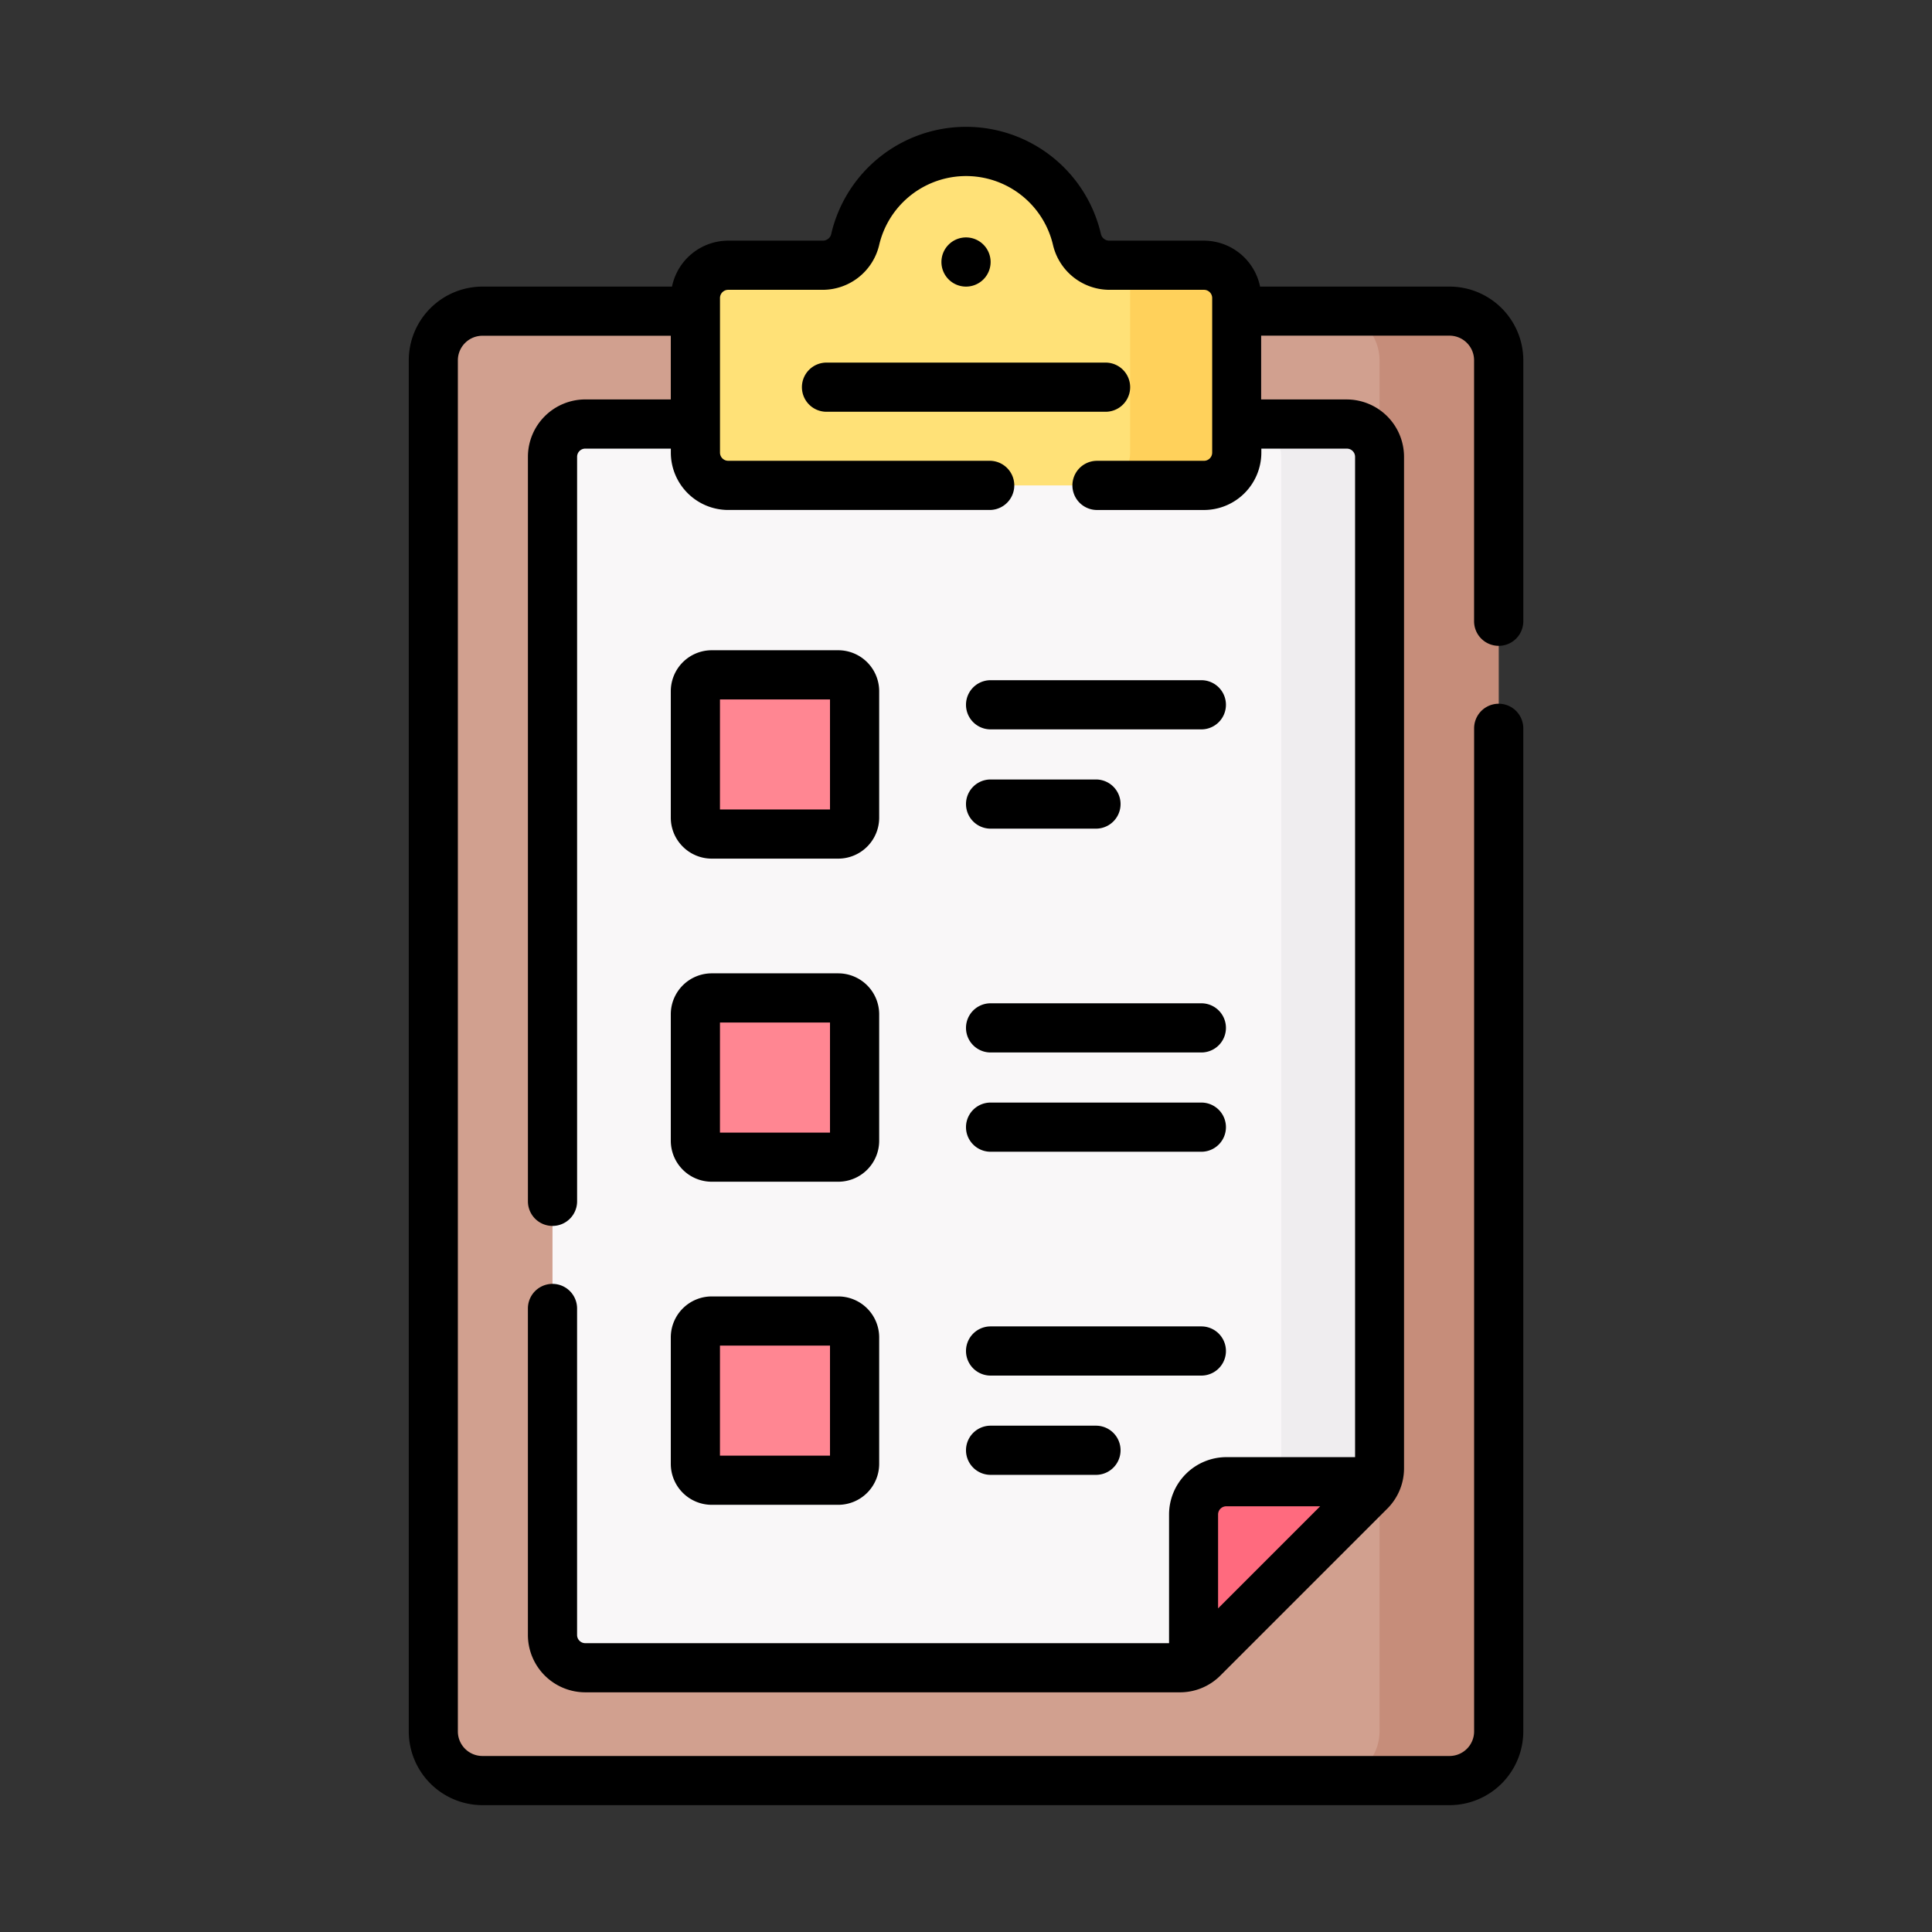 <svg xmlns="http://www.w3.org/2000/svg" width="99" height="99" viewBox="0 0 99 99">
  <rect x="0" y="0" width="99" height="99" fill="#333333" stroke="none"/>
  <g id="Grupo_57948" data-name="Grupo 57948" transform="translate(-305 -4991)">
    <rect id="Rectángulo_6806" data-name="Rectángulo 6806" width="99" height="99" transform="translate(305 4991)" fill="none"/>
    <g id="clipboard" transform="translate(239.959 4997.5)">
      <g id="Grupo_57946" data-name="Grupo 57946" transform="translate(87.244 1.26)">
        <path id="Trazado_111959" data-name="Trazado 111959" d="M142.2,131.528H96a2.52,2.52,0,0,1-2.52-2.52V58.753A2.52,2.52,0,0,1,96,56.233h46.2a2.52,2.52,0,0,1,2.52,2.52v70.256A2.519,2.519,0,0,1,142.2,131.528Z" transform="translate(-93.484 -48.047)" fill="#d1a08f"/>
        <path id="Trazado_111960" data-name="Trazado 111960" d="M375.779,58.75v70.256a2.52,2.52,0,0,1-2.52,2.52H367.15a2.52,2.52,0,0,0,2.52-2.52V58.75a2.52,2.52,0,0,0-2.52-2.52h6.109A2.52,2.52,0,0,1,375.779,58.75Z" transform="translate(-321.183 -48.045)" fill="#c68d7a"/>
        <path id="Trazado_111961" data-name="Trazado 111961" d="M168.869,92.34v51.823a1.68,1.68,0,0,1-.492,1.188l-5.189,8.548a1.68,1.68,0,0,1-1.188.492H131.53a1.68,1.68,0,0,1-1.68-1.68V92.34a1.679,1.679,0,0,1,1.68-1.68h35.66A1.679,1.679,0,0,1,168.869,92.34Z" transform="translate(-123.742 -76.692)" fill="#f9f7f8"/>
        <path id="Trazado_111962" data-name="Trazado 111962" d="M348.869,92.34v51.823a1.68,1.68,0,0,1-.128.642c-.084.2-.375.387-.532.545l-4.379,2.867V92.34a1.679,1.679,0,0,0-1.68-1.68h5.039a1.679,1.679,0,0,1,1.68,1.68Z" transform="translate(-300.382 -76.692)" fill="#efedef"/>
        <path id="Trazado_111963" data-name="Trazado 111963" d="M194.663,13.332a1.7,1.7,0,0,1-1.669-1.3,5.833,5.833,0,0,0-11.372,0,1.7,1.7,0,0,1-1.669,1.3h-4.833a1.68,1.68,0,0,0-1.68,1.68v7.922a1.68,1.68,0,0,0,1.68,1.68h21.016a1.68,1.68,0,0,0,1.68-1.68V15.011a1.68,1.68,0,0,0-1.68-1.68Z" transform="translate(-160.011 -7.5)" fill="#ffe177"/>
        <path id="Trazado_111964" data-name="Trazado 111964" d="M303.2,43.9v7.921a1.679,1.679,0,0,1-1.68,1.68H296.06a1.679,1.679,0,0,0,1.68-1.68v-9.6h3.779A1.68,1.68,0,0,1,303.2,43.9Z" transform="translate(-262.034 -36.388)" fill="#ffd15b"/>
        <path id="Trazado_111965" data-name="Trazado 111965" d="M334.781,413.33a1.669,1.669,0,0,1-.341.492l-8.548,8.548a1.669,1.669,0,0,1-.492.341v-7.7a1.68,1.68,0,0,1,1.68-1.68Z" transform="translate(-286.445 -345.163)" fill="#ff6a7e"/>
        <g id="Grupo_57945" data-name="Grupo 57945" transform="translate(13.43 26.82)">
          <path id="Trazado_111966" data-name="Trazado 111966" d="M180.76,175.328h-6.478a.84.84,0,0,1-.84-.84V168.01a.84.84,0,0,1,.84-.84h6.478a.84.84,0,0,1,.84.84v6.478A.84.84,0,0,1,180.76,175.328Z" transform="translate(-173.442 -167.17)" fill="#ff8692"/>
          <path id="Trazado_111967" data-name="Trazado 111967" d="M180.76,273.9h-6.478a.84.84,0,0,1-.84-.84v-6.478a.84.84,0,0,1,.84-.84h6.478a.84.84,0,0,1,.84.84v6.478A.84.84,0,0,1,180.76,273.9Z" transform="translate(-173.442 -249.182)" fill="#ff8692"/>
          <path id="Trazado_111968" data-name="Trazado 111968" d="M180.76,372.464h-6.478a.84.84,0,0,1-.84-.84v-6.478a.84.84,0,0,1,.84-.84h6.478a.84.84,0,0,1,.84.84v6.478A.84.84,0,0,1,180.76,372.464Z" transform="translate(-173.442 -331.193)" fill="#ff8692"/>
        </g>
      </g>
      <g id="Grupo_57947" data-name="Grupo 57947" transform="translate(85.984 0)">
        <path id="Trazado_111969" data-name="Trazado 111969" d="M141.839,26.594a1.26,1.26,0,0,0,1.26-1.26V11.965a3.783,3.783,0,0,0-3.779-3.779h-9.71a2.944,2.944,0,0,0-2.881-2.354H121.9a.442.442,0,0,1-.441-.321,7.093,7.093,0,0,0-13.829,0,.442.442,0,0,1-.441.321h-4.833a2.944,2.944,0,0,0-2.88,2.354h-9.71a3.783,3.783,0,0,0-3.779,3.779V82.221A3.783,3.783,0,0,0,89.763,86h49.556a3.783,3.783,0,0,0,3.779-3.779v-51.4a1.26,1.26,0,0,0-2.52,0v51.4a1.261,1.261,0,0,1-1.26,1.26H89.763a1.261,1.261,0,0,1-1.26-1.26V11.965a1.261,1.261,0,0,1,1.26-1.26h9.651v3.263H95.032a2.943,2.943,0,0,0-2.939,2.939V55.059a1.26,1.26,0,0,0,2.52,0V16.908a.42.42,0,0,1,.42-.42h4.383v.205a2.943,2.943,0,0,0,2.939,2.939h13.4a1.26,1.26,0,0,0,0-2.52h-13.4a.421.421,0,0,1-.42-.42V8.771a.421.421,0,0,1,.42-.42h4.833a2.979,2.979,0,0,0,2.9-2.281,4.574,4.574,0,0,1,8.915,0,2.979,2.979,0,0,0,2.9,2.281h4.833a.421.421,0,0,1,.42.42v7.922a.421.421,0,0,1-.42.42h-5.482a1.26,1.26,0,0,0,0,2.52h5.482a2.943,2.943,0,0,0,2.939-2.939v-.205h4.383a.42.42,0,0,1,.42.42V68.167h-6.593a2.943,2.943,0,0,0-2.939,2.939V77.7H95.032a.421.421,0,0,1-.42-.42V60.549a1.26,1.26,0,0,0-2.52,0v16.73a2.943,2.943,0,0,0,2.939,2.939H125.5a2.92,2.92,0,0,0,2.078-.861l8.548-8.548a2.92,2.92,0,0,0,.861-2.079V16.908a2.943,2.943,0,0,0-2.939-2.939h-4.383V10.7h9.651a1.261,1.261,0,0,1,1.26,1.26V25.334a1.26,1.26,0,0,0,1.26,1.26ZM127.458,75.918V71.106a.421.421,0,0,1,.42-.42h4.811Z" transform="translate(-85.984 0)"/>
        <path id="Trazado_111970" data-name="Trazado 111970" d="M251.02,34.993a1.26,1.26,0,1,0-1.26,1.26A1.26,1.26,0,0,0,251.02,34.993Z" transform="translate(-221.202 -28.067)"/>
        <path id="Trazado_111971" data-name="Trazado 111971" d="M205.942,73.181a1.26,1.26,0,0,0,1.26,1.26h14.3a1.26,1.26,0,1,0,0-2.52H207.2A1.26,1.26,0,0,0,205.942,73.181Z" transform="translate(-185.793 -59.841)"/>
        <path id="Trazado_111972" data-name="Trazado 111972" d="M168.042,170.348h6.478a2.1,2.1,0,0,0,2.1-2.1V161.77a2.1,2.1,0,0,0-2.1-2.1h-6.478a2.1,2.1,0,0,0-2.1,2.1v6.478A2.1,2.1,0,0,0,168.042,170.348Zm.42-8.158H174.1v5.639h-5.639Z" transform="translate(-152.512 -132.85)"/>
        <path id="Trazado_111973" data-name="Trazado 111973" d="M165.942,266.816a2.1,2.1,0,0,0,2.1,2.1h6.478a2.1,2.1,0,0,0,2.1-2.1v-6.478a2.1,2.1,0,0,0-2.1-2.1h-6.478a2.1,2.1,0,0,0-2.1,2.1Zm2.52-6.058H174.1V266.4h-5.639Z" transform="translate(-152.512 -214.862)"/>
        <path id="Trazado_111974" data-name="Trazado 111974" d="M165.942,365.384a2.1,2.1,0,0,0,2.1,2.1h6.478a2.1,2.1,0,0,0,2.1-2.1v-6.478a2.1,2.1,0,0,0-2.1-2.1h-6.478a2.1,2.1,0,0,0-2.1,2.1Zm2.52-6.058H174.1v5.638h-5.639Z" transform="translate(-152.512 -296.874)"/>
        <path id="Trazado_111975" data-name="Trazado 111975" d="M257.26,171.332h10.8a1.26,1.26,0,0,0,0-2.52h-10.8a1.26,1.26,0,0,0,0,2.52Z" transform="translate(-227.443 -140.457)"/>
        <path id="Trazado_111976" data-name="Trazado 111976" d="M257.26,201.617h5.4a1.26,1.26,0,0,0,0-2.52h-5.4a1.26,1.26,0,0,0,0,2.52Z" transform="translate(-227.443 -165.655)"/>
        <path id="Trazado_111977" data-name="Trazado 111977" d="M257.26,269.9h10.8a1.26,1.26,0,0,0,0-2.52h-10.8a1.26,1.26,0,0,0,0,2.52Z" transform="translate(-227.443 -222.469)"/>
        <path id="Trazado_111978" data-name="Trazado 111978" d="M257.26,300.185h10.8a1.26,1.26,0,0,0,0-2.52h-10.8a1.26,1.26,0,0,0,0,2.52Z" transform="translate(-227.443 -247.667)"/>
        <path id="Trazado_111979" data-name="Trazado 111979" d="M257.26,368.468h10.8a1.26,1.26,0,0,0,0-2.52h-10.8a1.26,1.26,0,0,0,0,2.52Z" transform="translate(-227.443 -304.48)"/>
        <path id="Trazado_111980" data-name="Trazado 111980" d="M257.26,398.752h5.4a1.26,1.26,0,0,0,0-2.52h-5.4a1.26,1.26,0,0,0,0,2.52Z" transform="translate(-227.443 -329.677)"/>
      </g>
    </g>
  </g>
</svg>
